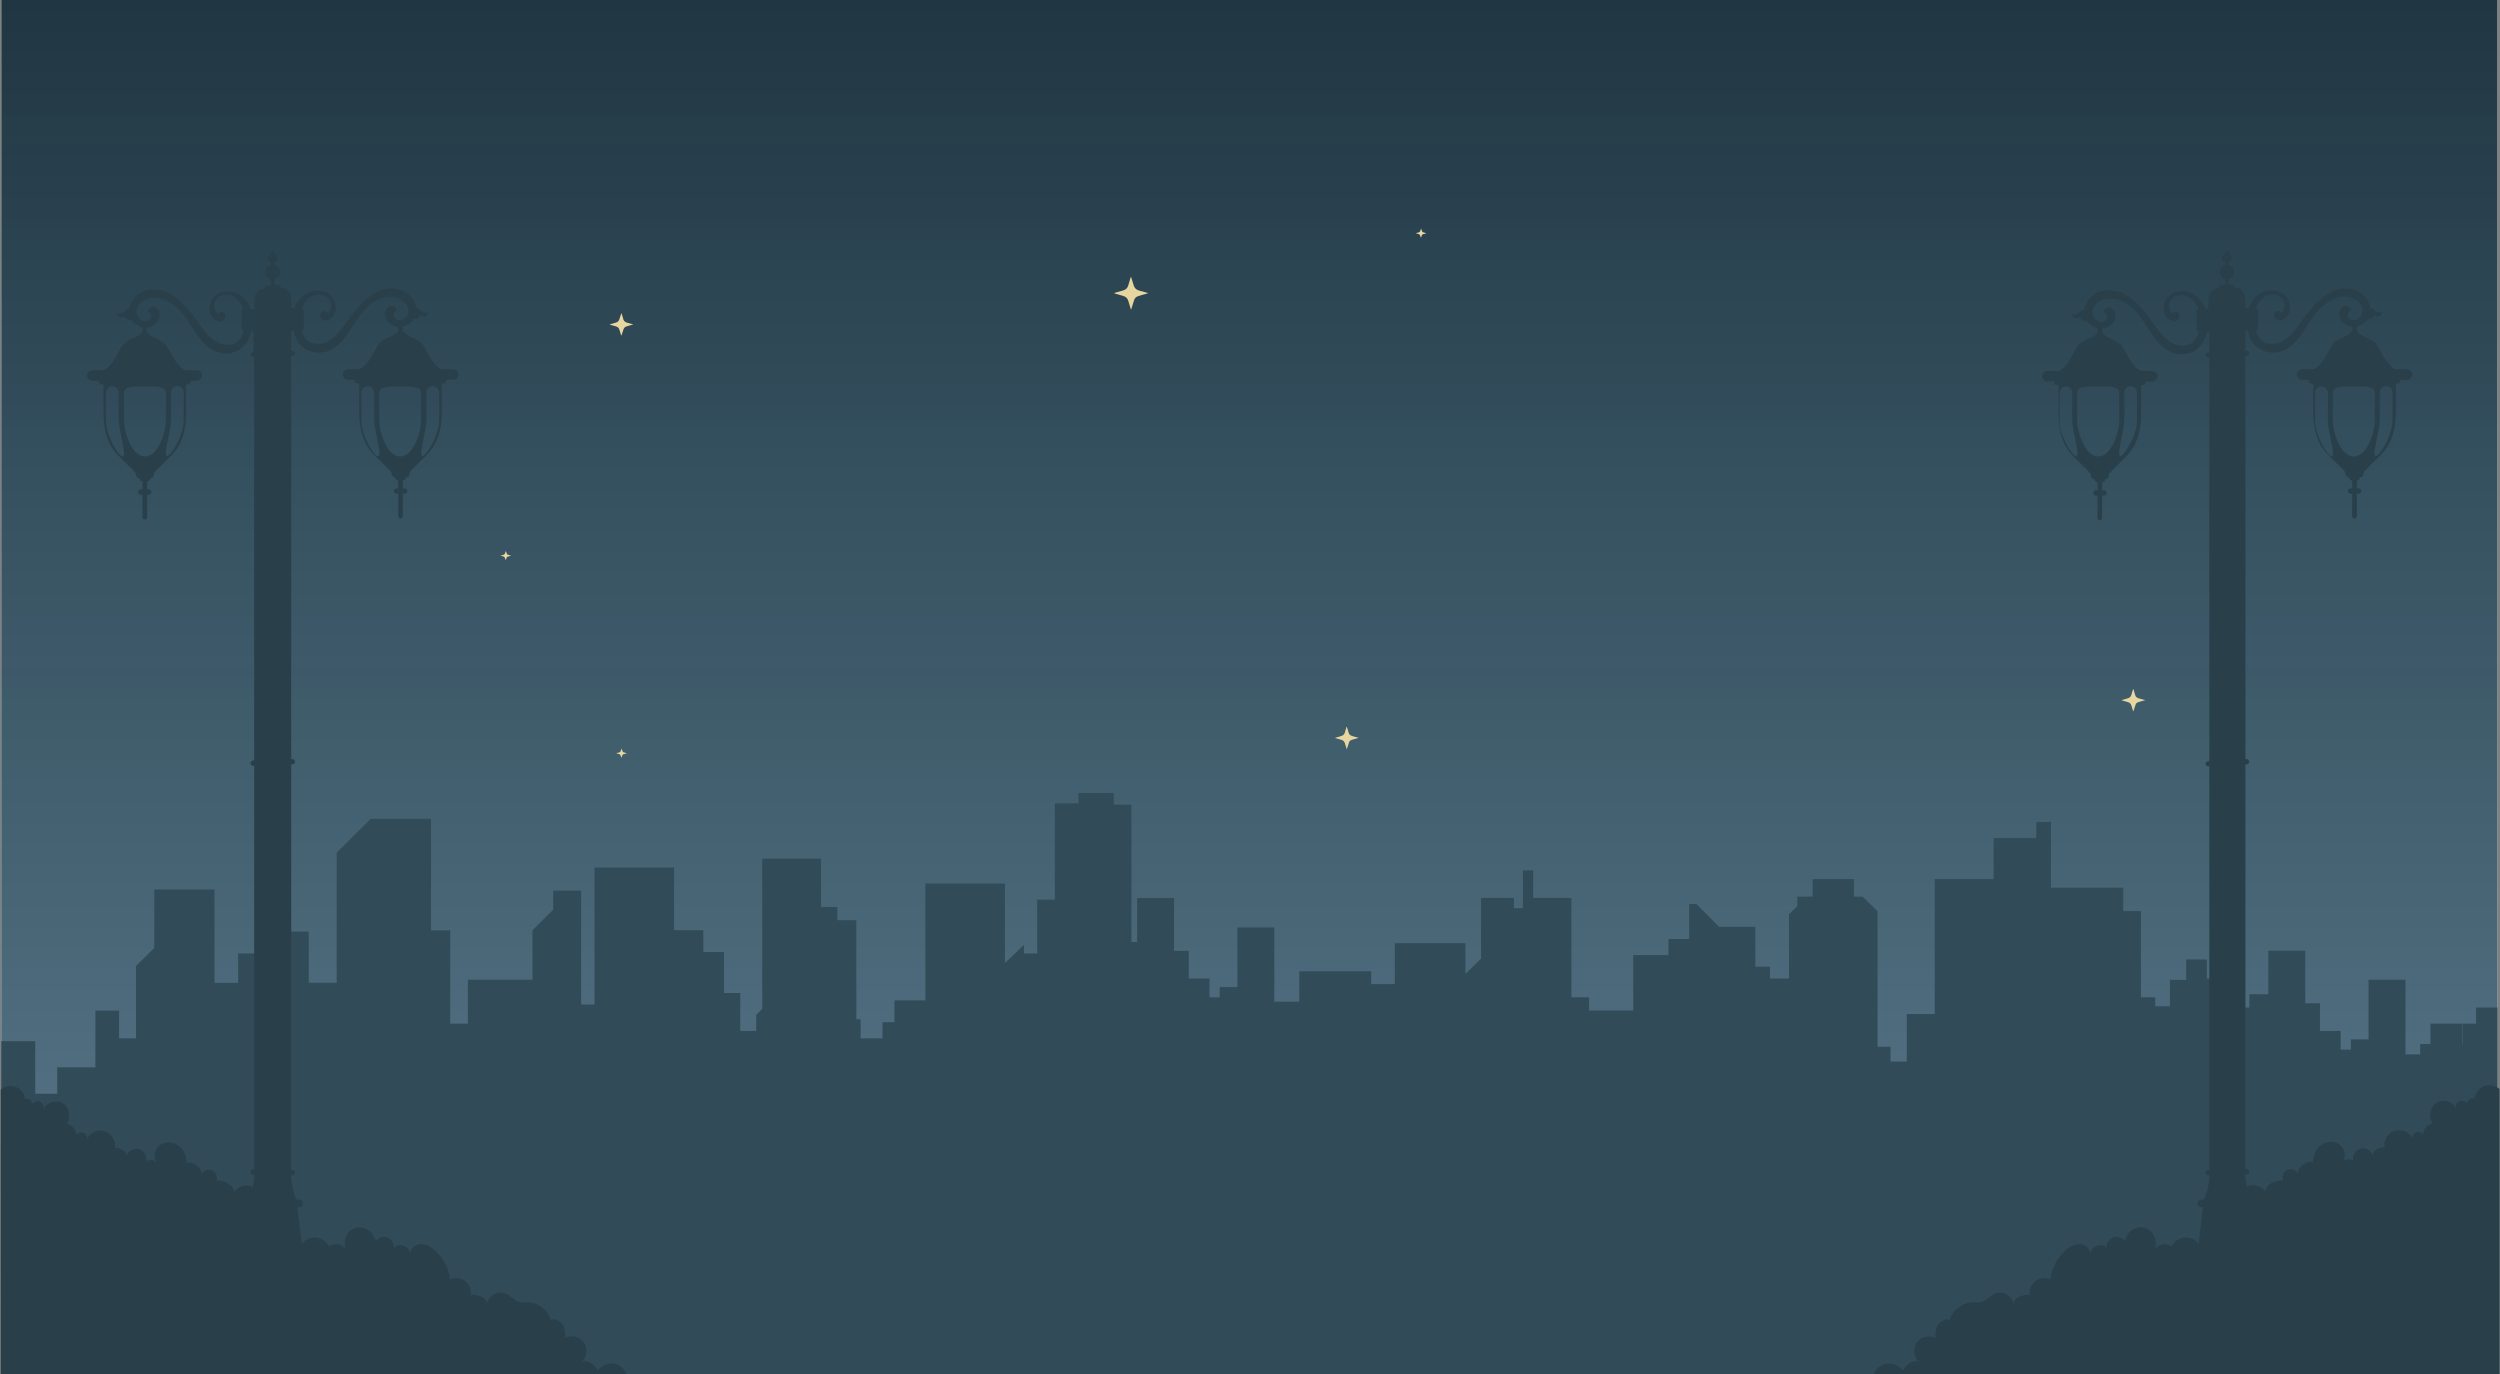 <?xml version="1.0" encoding="utf-8"?>
<!-- Generator: Adobe Illustrator 24.1.2, SVG Export Plug-In . SVG Version: 6.00 Build 0)  -->
<svg version="1.1" id="Слой_1" xmlns="http://www.w3.org/2000/svg" xmlns:xlink="http://www.w3.org/1999/xlink" x="0px" y="0px"
	 viewBox="0 0 1923 1057" style="enable-background:new 0 0 1923 1057;" xml:space="preserve">
<rect x="0" y="0" width="1923" height="1057" fill="#808080" stroke="none"/>
<style type="text/css">
	.st0{fill:#FFFFFF;}
	.st1{fill:url(#SVGID_1_);}
	.st2{fill:#314B58;}
	.st3{fill:#29404B;}
	.st4{fill:#E7D6A0;}
</style>
<rect x="1" class="st0" width="1920" height="1185"/>
<linearGradient id="SVGID_1_" gradientUnits="userSpaceOnUse" x1="961" y1="1186" x2="961" y2="1" gradientTransform="matrix(1 0 0 -1 0 1186)">
	<stop  offset="0" style="stop-color:#203642"/>
	<stop  offset="1" style="stop-color:#24516A;stop-opacity:0.71"/>
</linearGradient>
<rect x="1" class="st1" width="1920" height="1185"/>
<path class="st2" d="M1921,1185V775h-16.4v12.4h-10.2v15.7h-0.3v-15.7h-24.6v15.7h-7.9v7.9h-11.3v-57.4h-28.4v45.9h-13.6v7.9h-7.9
	V793h-15.9v-21.3h-11.3v-40.4h-28.4v33.5h-14.6V775h-14.8v-22.3h-17.9v-14.7h-15.9v15.7h-12.5V774h-11.3v-6.9h-11v-66.3h-13.6v-18
	h-55.6v-50.5h-11.3v12.4h-32.8v31.5h-45.3v103.8h-21.5v36.6h-12.5v-11.4h-10V700.9l-11.5-11.2h-6.7v-13.5h-31.7v13.5h-11.8v7.4
	l-6.4,6.1v49.5h-14.6v-9.1h-11.3v-30.7h-27.9l-17.4-17.5h-5.6v26.9h-15.9v12.4h-27.1v42.6h-34v-10.2h-13.6v-76.4h-29.4v-21.3h-7.9
	v29.2h-6.9v-7.9h-25.3v46.7l-12,11.7v-23.6h-54.3V757h-18.2v-9.9h-55.3v23.4h-19.2v-57.1h-28.4v45.9h-13.6v7.9h-7.9v-14.5h-15.9
	v-21.3h-11.3v-40.6h-28.4v33.8h-4.4V618.9h-13.6V610h-27.1v7.9h-18.2V692h-13.6v41.4h-10.2v-6.6l-14.6,14v-61.2h-61.2v89.9h-23.8
	v16.8h-9.2v12.4H662v-14.7h-3.3v-76.2h-14.6v-10.2h-12.5v-37.1h-45.3V776l-4.6,4.6V793h-12.3v-29.2h-12.5v-31.5h-15.9v-16.8h-22.5
	v-48.2h-61.2v105.4H447v-87.6h-21.5v14.7l-15.9,15.7v38.1h-49.7v33.8h-13.6v-71.8h-14.8v-85.8h-46.3L259,655.9v100h-21.5v-39.3
	h-36.1v16.8h-18.2V756h-18.2v-71.8h-46.3v44.9l-14.1,14v55.6H91.6v-21.3H73.4V821H44v20.3H27.1v-40.4H1V1185H1921z"/>
<path class="st3" d="M1910.5,835.6c-3.8,1.5-6.7,5.4-7.2,9.5c-2.3-1.5-5.4,1-5.9,3.6c-1.3-2-4.4-2.6-6.2-1.3
	c-2.1,1.3-2.8,4.1-1.5,6.2c-2-5.9-9.5-8.5-14.9-5.6c-5.4,2.8-7.4,10.8-3.6,15.9c-3.8,0.8-7.7,4.9-7.2,8.7c-1.3-1.8-3.8-2.6-5.9-1.5
	c-2,1-3.1,3.6-2.3,5.6c-1.5-5.4-7.4-8.5-13.1-7.2c-5.6,1.3-9.5,7.4-8.5,13.1c-3.8-0.3-8.7,2-9.2,5.9c-1.3-3.8-5.9-6.2-9.5-4.9
	c-3.8,1-6.4,5.6-5.4,9.5c-2.3-2-5.4-1.8-7.7,0.3c2.6-4.4,0.8-10.5-3.3-13.3c-4.4-2.8-10.3-2.1-14.1,1c-4.1,3.1-5.9,8.5-5.9,13.3
	c-2.1-2.1-4.6,0-7.2,1.3c-2.6,1.3-4.3,4.1-4.3,6.9c-1.5-2.8-5.6-4.1-8.5-2.6c-2.8,1.5-4.4,5.4-2.8,8.5c-2.3-1.8-5.9,0.3-8.7,1.3
	c-2.8,1.3-4.9,3.8-5.1,6.9c-2-3.8-7.2-5.6-11.5-4.9c-1,0.3-2,0.5-2.8,1c-0.5-2.8-1-6.2-1-9.5h0.8c1,0,2.1-0.8,2.1-2.1
	c0-1-0.8-2-2.1-2h-0.8V588h0.8c1,0,2.1-0.8,2.1-2.1c0-1-0.8-2-2.1-2h-0.8V273.8h0.8c1,0,2.1-0.8,2.1-2.1c0-1-0.8-2-2.1-2h-0.8v-15.4
	h1.8c1.3,5.6,3.8,11,8.7,13.8c7.7,4.9,17.2,3.8,23.8-1.3c9.5-7.2,14.6-20.8,22.8-29.2c6.9-7.2,18.2-12.8,27.7-6.9
	c4.4,2.8,7.2,8.2,3.6,12.8c-1,1.5-2.8,2.8-4.9,2.8c-1.8,0-3.8-1-4.6-2.8c-0.5-1.8,0.5-4.1,2.3-4.6c-0.3-2.1-1.8-3.6-3.8-3.6
	s-3.8,1.3-4.6,3.1c-0.8,1.8-1,3.8-0.3,5.6c1.3,3.8,4.9,6.9,9,7.4c0.3,0,0.5,0,0.8,0v2.8c-0.5,0.5-0.5,1.3-2.3,2.6
	c-2.8,2-9.5,4.1-12.3,7.2c-3.1,2.8-7.7,17.2-15.4,20h-8.7c-2.3,0-4.1,1.8-4.1,4.1c0,2.3,1.8,4.1,4.1,4.1h4.9c0,1.3,0.5,2.8,2.6,2.8
	h1c0,0,0,10.5,0,19.7s0.5,24.6,11.8,35.4c7.7,7.4,11,11,12.3,12.3c0.5,0.5,0.8,1.3,0.8,2c0,1.5,1.3,2.8,2.8,2.8c0,1.3,1,2.3,2.3,2.6
	v5.9h-1.3c-1,0-2,1-2,2s1,2.1,2,2.1h1.3V397c0,1,0.8,1.8,1.8,1.8c1,0,1.8-0.8,1.8-1.8v-17.2h1.3c1,0,2.1-1,2.1-2.1s-1-2-2.1-2h-1.3
	v-5.9c1.3-0.3,2.3-1.3,2.3-2.6c1.5,0,2.8-1.3,2.8-2.8c0-0.8,0.3-1.5,0.8-2c1.3-1.3,4.6-4.9,12.3-12.3c11.3-11,11.8-26.1,11.8-35.4
	s0-19.7,0-19.7h1c2.1,0,2.3-1.8,2.6-2.8h4.9c2.3,0,4.1-1.8,4.1-4.1c0-2.3-1.8-4.1-4.1-4.1h-8.5c-7.7-2.8-12.6-16.9-15.4-20
	c-3.1-2.8-9.7-4.9-12.3-7.2c-1.8-1.3-1.8-2.1-2.3-2.6v-3.1c2.8-0.5,5.6-2.1,7.4-4.4c0.5-0.5,0.8-1.3,1.3-1.8c0.3,0.3,0.8,0.3,1,0.5
	c1.5,0.3,3.3-1.3,3.8-2.8c1,1,2.8,1.3,4.1,0.5s2.3-1.8,2.1-3.3c-1,1-2.8,1-4.1,0.3c-1.3-0.8-2.3-1.8-3.6-2.6
	c-0.5-0.5-1.3-0.8-1.8-0.8c0-0.5-0.3-1-0.3-1.5c-1.3-6.2-6.4-10.8-12.5-12.6c-5.9-1.8-12.6-0.5-17.9,2.3c-5.4,2.8-10,7.2-14.1,11.8
	c-4.1,4.6-7.4,9.7-11.3,14.9c-3.3,4.4-7.2,9-12.3,11.3c-5.1,2.3-11.8,2.3-15.6-1.5c-2.1-2.1-3.1-4.9-3.8-7.7h0.5c0.5,0,1-0.5,1-1
	v-14.4c0-0.5-0.5-1-1-1h-0.8c1.3-4.1,4.1-7.9,8.2-9.7c3.8-1.8,9-1.3,12,1.8c3.1,3.1,2.8,9-0.5,11.5c-0.5-1.8-3.1-2.1-4.4-1
	c-1.3,1.3-1.3,3.3-0.3,4.9c1,1.3,3.1,1.8,4.9,1.5c1.8-0.5,3.3-1.5,4.4-3.1c3.3-4.4,2.8-11-0.8-15.1c-3.6-4.1-9.7-5.6-15.1-4.4
	s-9.7,5.4-12.3,10c-0.5,1-1,2.1-1.3,3.1h-2.8v-7.7c0-4.4-3.6-7.9-7.9-7.9h-0.3v-1.5c0-0.5-0.5-1-1-1h-3.6v-4.1
	c2.6-0.5,4.3-2.8,4.3-5.4c0-2.6-1.8-4.9-4.3-5.4V202c0.8-0.3,1.5-0.8,2.3-1.8c1.5-2.1-3.6-8.2-3.6-8.2s-5.1,6.2-3.6,8.2
	c0.8,1,1.8,1.5,2.3,1.8v1.8c-2.6,0.5-4.3,2.8-4.3,5.4c0,2.6,1.8,4.9,4.3,5.4v4.6h-3.6c-0.5,0-1,0.5-1,1v1.5h-0.3
	c-4.4,0-7.9,3.6-7.9,7.9v7.7h-2.8c-0.5-1-0.8-2.1-1.3-3.1c-2.6-4.9-7.2-8.7-12.3-10c-5.4-1.3-11.3,0.3-15.1,4.4
	c-3.6,4.1-4.1,10.8-0.8,15.1c1,1.5,2.6,2.6,4.4,3.1c1.8,0.5,3.8,0,4.9-1.5c1-1.3,1-3.6-0.3-4.9c-1.3-1.3-3.8-0.8-4.4,1
	c-3.3-2.8-3.6-8.5-0.5-11.5c3.1-3.1,8.2-3.6,12.1-1.8c3.8,1.8,6.7,5.6,8.2,9.7h-0.3c-0.5,0-1,0.5-1,1V254c0,0.5,0.5,1,1,1h0.5
	c-0.5,2.8-1.8,5.6-3.8,7.7c-4.1,3.8-10.8,3.8-15.6,1.5c-5.1-2.3-9-6.9-12.3-11.3c-3.8-4.9-7.2-10-11.3-14.9
	c-4.1-4.6-8.7-9-14.1-11.8c-5.4-2.8-12-3.8-17.9-2.3c-5.9,1.8-11,6.4-12.6,12.6c0,0.5-0.3,1-0.3,1.5c-0.8,0.3-1.3,0.5-1.8,0.8
	c-1.3,0.8-2.3,2.1-3.6,2.6c-1.3,0.8-3.1,0.8-4.1-0.3c-0.3,1.5,0.8,2.6,2.1,3.3s3.1,0.5,4.1-0.5c0.5,1.5,2.3,3.1,3.8,2.8
	c0.5,0,0.8-0.3,1-0.5c0.3,0.5,0.8,1.3,1.3,1.8c1.8,2.3,4.6,3.8,7.4,4.4v3.1c-0.5,0.5-0.5,1.3-2.3,2.6c-2.8,2.1-9.5,4.1-12.3,7.2
	c-3.1,2.8-7.7,17.2-15.4,20h-8.5c-2.3,0-4.1,1.8-4.1,4.1c0,2.3,1.8,4.1,4.1,4.1h4.9c0,1.3,0.5,2.8,2.6,2.8h1c0,0,0,10.5,0,19.7
	s0.5,24.6,11.8,35.4c7.7,7.4,11,11,12.3,12.3c0.5,0.5,0.8,1.3,0.8,2.1c0,1.5,1.3,2.8,2.8,2.8c0,1.3,1,2.3,2.3,2.6v5.9h-1.3
	c-1,0-2.1,1-2.1,2.1s1,2,2.1,2h1.3v17.2c0,1,0.8,1.8,1.8,1.8c1,0,1.8-0.8,1.8-1.8v-17.2h1.3c1,0,2.1-1,2.1-2s-1-2.1-2.1-2.1h-1.3
	v-5.9c1.3-0.3,2.3-1.3,2.3-2.6c1.5,0,2.8-1.3,2.8-2.8c0-0.8,0.3-1.5,0.8-2.1c1.3-1.3,4.6-4.9,12.3-12.3c11.3-11,11.8-26.1,11.8-35.4
	s0-19.7,0-19.7h1c2,0,2.3-1.8,2.6-2.8h4.9c2.3,0,4.1-1.8,4.1-4.1c0-2.3-1.8-4.1-4.1-4.1h-8.4c-7.7-2.8-12.6-16.9-15.4-20
	c-3.1-2.8-9.7-4.9-12.3-7.2c-1.8-1.3-1.8-2.1-2.3-2.6v-2.8c0.3,0,0.5,0,0.8,0c4.1-0.5,7.7-3.6,9-7.4c0.5-1.8,0.5-4.1-0.3-5.6
	c-0.8-1.8-2.8-3.1-4.6-3.1c-2.1,0-3.6,1.8-3.8,3.6c1.8,0.5,3.1,2.8,2.3,4.6c-0.5,1.8-2.6,3.1-4.6,2.8c-1.8,0-3.6-1.3-4.9-2.8
	c-3.3-4.6-0.8-10.3,3.6-12.8c9.5-5.9,20.8-0.3,27.7,6.9c8.2,8.5,13.3,22,22.8,29.2c6.7,4.9,16.2,6.2,23.8,1.3
	c4.9-3.1,7.4-8.5,8.7-13.8h1.8v15.4h-0.8c-1,0-2.1,0.8-2.1,2.1c0,1,0.8,2,2.1,2h0.8v310.4h-0.8c-1,0-2.1,0.8-2.1,2c0,1,0.8,2,2.1,2
	h0.8v310.4h-0.8c-1,0-2.1,0.8-2.1,2c0,1,0.8,2.1,2.1,2.1h0.8c0,8.7-2.8,15.9-4.1,18.7h-2.3c-1.5,0-2.8,1.3-2.8,2.8v0.3
	c0,1.5,1.3,2.8,2.8,2.8h1.5l-3.3,28.2c-2-2.6-5.1-4.6-8.4-4.9c-5.1-0.5-10.3,2.3-12.6,6.9c-3.6-3.3-10.5-1.8-12.8,2.3
	c2.8-6.4-1-14.6-7.7-16.7c-6.7-2-14.3,3.3-15.1,10.3c-2-2.8-6.2-4.1-9.2-2.8c-3.3,1.3-5.6,4.9-5.1,8.2c-1.8-2.8-4.4-2.8-7.4-1.8
	c-2.6,0.8-4.6,3.1-5.1,5.9c0-3.6-3.6-6.7-7.2-7.2c-4.1-0.5-8.2,1.8-11.3,4.4c-6.7,5.6-11.3,14.1-12,22.8c-3.8-1.8-8.5-1.3-11.8,1.3
	c-3.3,2.6-4.9,6.9-4.1,11c-1.8-1.5-6.4,0.3-8.5,1c-2.3,1-3.8,3.1-4.1,5.4c-1-6.1-8.7-10.5-14.3-7.9c-3.6,1.5-6.2,5.4-10.3,6.4
	c-2.1,0.5-4.4,0.3-6.7,0.3c-8.2,0.3-15.9,6.2-17.9,14.1c-1.8-2.8-7.4,0.8-9.2,3.6c-1.8,2.8-1.8,6.4-1.5,9.7
	c-4.9-2.6-11.5-1-14.6,3.6c-3.1,4.6-2.3,11.3,1.8,14.9c-4.1-2.3-10.8,2.3-12.3,6.7c-3.3-4.9-10.5-6.9-15.9-4.4
	c-3.1,1.3-5.4,4.1-6.4,7.2H482c-1.3-3.1-3.6-5.6-6.4-7.2c-5.4-2.6-12.6-0.5-15.9,4.4c-1.5-4.4-8.5-9-12.3-6.7
	c4.1-3.6,4.9-10.5,1.8-14.9c-3.1-4.6-9.7-6.2-14.6-3.6c0.3-3.3,0.3-6.9-1.5-9.7c-1.8-2.8-7.4-6.4-9.2-3.6c-2-8-9.7-13.8-17.9-14.1
	c-2.3,0-4.4,0.3-6.7-0.3c-3.8-1-6.4-4.6-10.3-6.4c-5.6-2.6-13.3,1.5-14.4,7.9c-0.3-2.3-2.1-4.6-4.1-5.4c-2.3-1-6.7-2.6-8.5-1
	c0.8-4.1-0.8-8.5-4.1-11c-3.3-2.6-7.9-3.1-11.8-1.3c-0.8-8.7-5.4-17.2-12-22.8c-3.3-2.8-7.2-4.9-11.3-4.4c-3.6,0.5-7.2,3.6-7.2,7.2
	c-0.5-2.8-2.6-5.1-5.1-5.9c-3.1-1-5.9-0.8-7.4,1.8c0.3-3.6-2-6.9-5.1-8.2c-3.3-1.3-7.2,0-9.2,2.8c-0.8-6.9-8.5-12-15.1-10.3
	c-6.7,1.8-10.5,10.3-7.7,16.7c-2.3-4.1-9.2-5.6-12.8-2.3c-2.3-4.6-7.4-7.4-12.6-6.9c-3.3,0.3-6.4,2.3-8.5,4.9l-3.3-28.2h1.5
	c1.5,0,2.8-1.3,2.8-2.8v-0.3c0-1.5-1.3-2.8-2.8-2.8h-2.3c-1.3-2.8-3.8-10-4.1-18.7h0.8c1,0,2.1-0.8,2.1-2.1c0-1-0.8-2-2.1-2H224V588
	h0.8c1,0,2.1-0.8,2.1-2.1c0-1-0.8-2-2.1-2H224V273.8h0.8c1,0,2.1-0.8,2.1-2.1c0-1-0.8-2-2.1-2H224v-15.4h1.8
	c1.3,5.6,3.8,11,8.7,13.8c7.7,4.9,17.2,3.8,23.8-1.3c9.5-7.2,14.6-20.8,22.8-29.2c6.9-7.2,18.2-12.8,27.7-6.9
	c4.4,2.8,7.2,8.2,3.6,12.8c-1,1.5-2.8,2.8-4.9,2.8c-1.8,0-3.8-1-4.6-2.8c-0.5-1.8,0.5-4.1,2.3-4.6c-0.3-2.1-1.8-3.6-3.8-3.6
	c-2,0-3.8,1.3-4.6,3.1c-0.8,1.8-1,3.8-0.3,5.6c1.3,3.8,4.9,6.9,9,7.4c0.3,0,0.5,0,0.8,0v2.8c-0.5,0.5-0.5,1.3-2.3,2.6
	c-2.8,2-9.5,4.1-12.3,7.2s-7.7,17.2-15.4,20h-8.5c-2.3,0-4.1,1.8-4.1,4.1c0,2.3,1.8,4.1,4.1,4.1h4.9c0,1.3,0.5,2.8,2.6,2.8h1
	c0,0,0,10.5,0,19.7s0.5,24.6,11.8,35.4c7.7,7.4,11,11,12.3,12.3c0.5,0.5,0.8,1.3,0.8,2c0,1.5,1.3,2.8,2.8,2.8c0,1.3,1,2.3,2.3,2.6
	v5.9H305c-1,0-2,1-2,2s1,2.1,2,2.1h1.3V397c0,1,0.8,1.8,1.8,1.8c1,0,1.8-0.8,1.8-1.8v-17.2h1.3c1,0,2.1-1,2.1-2.1s-1-2-2.1-2h-1.3
	v-5.9c1.3-0.3,2.3-1.3,2.3-2.6c1.5,0,2.8-1.3,2.8-2.8c0-0.8,0.3-1.5,0.8-2c1.3-1.3,4.6-4.9,12.3-12.3c11.3-11,11.8-26.1,11.8-35.4
	s0-19.7,0-19.7h1c2.1,0,2.3-1.8,2.6-2.8h4.9c2.3,0,4.1-1.8,4.1-4.1c0-2.3-1.8-4.1-4.1-4.1h-8.5c-7.7-2.8-12.6-16.9-15.4-20
	c-3.1-2.8-9.7-4.9-12.3-7.2c-1.8-1.3-1.8-2.1-2.3-2.6v-3.1c2.8-0.5,5.6-2.1,7.4-4.4c0.5-0.5,0.8-1.3,1.3-1.8c0.3,0.3,0.8,0.3,1,0.5
	c1.5,0.3,3.3-1.3,3.8-2.8c1,1,2.8,1.3,4.1,0.5c1.3-0.8,2.3-1.8,2-3.3c-1,1-2.8,1-4.1,0.3c-1.3-0.8-2.3-1.8-3.6-2.6
	c-0.5-0.5-1.3-0.8-1.8-0.8c0-0.5-0.3-1-0.3-1.5c-1.3-6.2-6.4-10.8-12.6-12.6c-5.9-1.8-12.6-0.5-17.9,2.3c-5.4,2.8-10,7.2-14.1,11.8
	c-4.1,4.6-7.4,9.7-11.3,14.9c-3.3,4.4-7.2,9-12.3,11.3c-5.1,2.3-11.8,2.3-15.6-1.5c-2.1-2.1-3.1-4.9-3.8-7.7h0.5c0.5,0,1-0.5,1-1
	v-14.4c0-0.5-0.5-1-1-1h-0.3c1.3-4.1,4.1-7.9,8.2-9.7c3.8-1.8,9-1.3,12,1.8c3.1,3.1,2.8,9-0.5,11.5c-0.5-1.8-3.1-2.1-4.4-1
	c-1.8,1.5-1.8,3.6-0.5,5.1c1,1.3,3.1,1.8,4.9,1.5c1.5-0.5,3.1-1.5,4.1-3.1c3.3-4.4,2.8-11-0.8-15.1c-3.6-4.1-9.7-5.6-15.1-4.4
	c-5.4,1.3-9.7,5.4-12.3,10c-0.5,1-1,2.1-1.3,3.1H224v-7.7c0-4.4-3.6-7.9-7.9-7.9h-0.3v-1.5c0-0.5-0.5-1-1-1h-3.6v-4.4
	c2.6-0.5,4.4-2.8,4.4-5.4c0-2.6-1.8-4.9-4.4-5.4V202c0.8-0.3,1.5-0.8,2.3-1.8c1.5-1.8-3.8-7.9-3.8-7.9s-5.1,6.2-3.6,8.2
	c0.8,1,1.8,1.5,2.3,1.8v1.8c-2.6,0.5-4.4,2.8-4.4,5.4s1.8,4.9,4.4,5.4v4.6h-3.6c-0.5,0-1,0.5-1,1v1.5h-0.3c-4.4,0-7.9,3.6-7.9,7.9
	v7.7h-2.8c-0.5-1-0.8-2.1-1.3-3.1c-2.6-4.9-7.2-8.7-12.3-10c-5.4-1.3-11.3,0.3-15.1,4.4c-3.6,4.1-4.1,10.8-0.8,15.1
	c1,1.5,2.6,2.6,4.4,3.1c1.8,0.5,3.8,0,4.9-1.5c1-1.3,1-3.6-0.3-4.9c-1.3-1.3-3.8-0.8-4.4,1c-3.8-3.3-3.8-9-1-12.3
	c3.1-3.1,8.2-3.6,12-1.8c3.8,1.8,6.7,5.6,8.2,9.7h-0.3c-0.5,0-1,0.5-1,1v15.1c0,0.5,0.5,1,1,1h0.5c-0.5,2.8-1.8,5.6-3.8,7.7
	c-4.1,3.8-10.8,3.8-15.6,1.5c-5.1-2.3-9-6.9-12.3-11.3c-3.8-4.9-7.2-10-11.3-14.9c-4.1-4.6-8.7-9-14.1-11.8
	c-5.4-2.8-12-3.8-17.9-2.3c-5.9,1.8-11,6.4-12.6,12.6c0,0.5-0.3,1-0.3,1.5c-0.8,0.3-1.3,0.5-1.8,0.8c-1.3,0.8-2.3,2.1-3.6,2.6
	c-1.3,0.8-3.1,0.8-4.1-0.3c-0.3,1.5,0.8,2.6,2.1,3.3c1.3,0.8,3.1,0.5,4.1-0.5c0.5,1.5,2.3,3.1,3.8,2.8c0.5,0,0.8-0.3,1-0.5
	c0.3,0.5,0.8,1.3,1.3,1.8c1.8,2.3,4.6,3.8,7.4,4.4v3.1c-0.5,0.5-0.5,1.3-2.3,2.6c-2.8,2.1-9.5,4.1-12.3,7.2
	c-3.1,2.8-7.7,17.2-15.4,20h-8.5c-2.3,0-4.1,1.8-4.1,4.1s1.8,4.1,4.1,4.1h4.9c0,1.3,0.5,2.8,2.6,2.8h1c0,0,0,10.5,0,19.7
	c0,9.2,0.5,24.6,11.8,35.4c7.7,7.4,11,11,12.3,12.3c0.5,0.5,0.8,1.3,0.8,2c0,1.5,1.3,2.8,2.8,2.8c0,1.3,1,2.3,2.3,2.6v5.9h-1.3
	c-1,0-2.1,1-2.1,2.1s1,2.1,2.1,2.1h1.3v17.2c0,1,0.8,1.8,1.8,1.8s1.8-0.8,1.8-1.8v-17.2h1.3c1,0,2-1,2-2.1s-1-2.1-2-2.1h-1.3v-5.9
	c1.3-0.3,2.3-1.3,2.3-2.6c1.5,0,2.8-1.3,2.8-2.8c0-0.8,0.3-1.5,0.8-2c1.3-1.3,4.6-4.9,12.3-12.3c11.3-11,11.8-26.1,11.8-35.4
	c0-9.2,0-19.7,0-19.7h1c2.1,0,2.3-1.8,2.6-2.8h4.4c2.3,0,4.1-1.8,4.1-4.1s-1.8-4.1-4.1-4.1h-8.5c-7.7-2.8-12.6-16.9-15.4-20
	c-3.1-2.8-9.7-4.9-12.3-7.2c-1.8-1.3-1.8-2.1-2.3-2.6v-2.8c0.3,0,0.5,0,0.8,0c4.1-0.5,7.7-3.6,9-7.4c0.5-1.8,0.5-4.1-0.3-5.6
	c-0.8-1.8-2.8-3.1-4.6-3.1c-2.1,0-3.6,1.8-3.8,3.6c1.8,0.5,3.1,2.8,2.3,4.6c-0.8,1.8-2.6,3.1-4.6,2.8c-1.8,0-3.6-1.3-4.9-2.8
	c-3.3-4.6-0.8-10.3,3.6-12.8c9.5-5.9,20.8-0.3,27.7,6.9c8.2,8.5,13.3,22,22.8,29.2c6.7,4.9,16.1,6.2,23.8,1.3
	c4.9-3.1,7.4-8.5,8.7-13.8h1.8v15.4h-0.3c-1,0-2,0.8-2,2.1c0,1,0.8,2.1,2,2.1h0.8v310.4h-0.8c-1,0-2,0.8-2,2c0,1,0.8,2.1,2,2.1h0.8
	v310.4h-0.8c-1,0-2,0.8-2,2.1c0,1,0.8,2.1,2,2.1h0.8c0,3.6-0.5,6.7-1,9.5c-1-0.5-1.8-0.8-2.8-1c-4.4-0.8-9.5,1-11.5,4.9
	c-0.3-3.1-2.3-5.6-5.1-6.9c-2.8-1.3-6.2-3.1-8.7-1.3c1.5-3.1,0-6.9-2.8-8.5c-2.8-1.5-6.9-0.3-8.5,2.6c0-2.8-1.8-5.6-4.4-6.9
	c-2.6-1.3-5.1-3.1-7.2-1.3c0.3-5.1-1.8-10.3-5.9-13.3c-4.1-3.1-10-3.8-14.1-1c-4.4,2.8-6.1,9-3.3,13.3c-2.3-2-5.4-2.3-7.7-0.3
	c1-3.8-1.5-8.2-5.4-9.5c-3.8-1-8.5,1.3-9.5,4.9c-0.5-3.6-5.6-6.2-9.2-5.9c1-5.6-2.8-11.5-8.5-13.1c-5.6-1.3-11.5,1.8-13.1,7.2
	c0.8-2-0.3-4.6-2.3-5.6c-2.1-1-4.6-0.3-5.9,1.5c0.5-3.8-3.3-7.9-7.2-8.7c3.6-4.9,1.8-13.1-3.6-15.9c-5.4-2.8-12.8,0-14.9,5.6
	c1-2.1,0.5-4.9-1.5-6.2c-2.1-1.3-4.9-0.5-6.2,1.3c-0.5-2.6-3.8-5.1-5.9-3.6c-0.3-4.1-3.1-7.9-7.2-9.5c-3.8-1.5-8.7-0.5-11.5,2.3
	V1185h1922V837.6C1918.9,834.8,1914.3,834,1910.5,835.6z M1793.9,350.9c-2.8,1.5-13.1-16.1-13.1-26.9v-21.8c0-2.8,2.3-4.9,4.9-4.9
	c2.8,0,4.9,2.3,4.9,4.9V323C1790.5,331.7,1796.4,349.4,1793.9,350.9z M1830.5,322.7V302c0-2.8,2.3-4.9,4.9-4.9
	c2.8,0,4.9,2.3,4.9,4.9v21.8c0,10.8-10.5,28.4-13.1,26.9C1824.6,349.1,1830.5,331.7,1830.5,322.7z M1826.7,302.2v22
	c0,7.4-5.6,26.9-16.2,26.9c-10.5,0-16.1-19.5-16.1-26.9v-22c0-5.1,7.2-4.9,16.1-4.9S1826.7,297.1,1826.7,302.2z M1597.3,350.9
	c-2.8,1.5-13.1-16.1-13.1-26.9v-21.8c0-2.8,2.3-4.9,4.9-4.9c2.8,0,4.9,2.3,4.9,4.9V323C1594,331.7,1599.9,349.4,1597.3,350.9z
	 M1634,322.7V302c0-2.8,2.3-4.9,4.9-4.9c2.8,0,4.9,2.3,4.9,4.9v21.8c0,10.8-10.5,28.4-13.1,26.9C1628.1,349.1,1634,331.7,1634,322.7
	z M1630.1,302.2v22c0,7.4-5.6,26.9-16.1,26.9c-10.5,0-16.2-19.5-16.2-26.9v-22c0-5.1,7.2-4.9,16.2-4.9S1630.1,297.1,1630.1,302.2z
	 M291.1,350.9c-2.8,1.5-13.1-16.1-13.1-26.9v-21.8c0-2.8,2.3-4.9,4.9-4.9c2.8,0,4.9,2.3,4.9,4.9V323
	C288,331.7,293.9,349.4,291.1,350.9z M328,322.7V302c0-2.8,2.3-4.9,4.9-4.9c2.8,0,4.9,2.3,4.9,4.9v21.8c0,10.8-10.5,28.4-13.1,26.9
	C322.1,349.1,328,331.7,328,322.7z M323.9,302.2v22c0,7.4-5.6,26.9-16.1,26.9s-16.1-19.5-16.1-26.9v-22c0-5.1,7.2-4.9,16.1-4.9
	S323.9,297.1,323.9,302.2z M94.6,350.9c-2.8,1.5-13.1-16.1-13.1-26.9v-21.8c0-2.8,2.3-4.9,4.9-4.9c2.8,0,4.9,2.3,4.9,4.9V323
	C91.5,331.7,97.4,349.4,94.6,350.9z M131.5,322.7V302c0-2.8,2.3-4.9,4.9-4.9c2.8,0,4.9,2.3,4.9,4.9v21.8c0,10.8-10.5,28.4-13.1,26.9
	C125.6,349.1,131.5,331.7,131.5,322.7z M127.6,302.2v22c0,7.4-5.6,26.9-16.1,26.9s-16.1-19.5-16.1-26.9v-22c0-5.1,7.2-4.9,16.1-4.9
	C120.4,297.3,127.6,297.1,127.6,302.2z"/>
<path class="st4" d="M487,249.6c-1.1,0.3-2.2,0.6-3.2,0.9c-0.7,0.2-1.3,0.4-2,0.6c-1.1,0.3-1.8,1.1-2.2,2.2c-0.4,1.3-0.8,2.6-1.3,4
	c-0.1,0.3-0.2,0.5-0.3,0.8c-0.3-0.1-0.2-0.3-0.3-0.4c-0.5-1.4-0.9-2.8-1.3-4.2c-0.4-1.2-1.2-2-2.5-2.4c-1.4-0.4-2.8-0.8-4.2-1.2
	c-0.2-0.1-0.5-0.1-0.7-0.3c0.1-0.2,0.2-0.2,0.4-0.2c1.5-0.4,3-0.8,4.4-1.3c1.4-0.4,2.2-1.2,2.6-2.5c0.4-1.4,0.9-2.9,1.4-4.3
	c0-0.1,0-0.2,0.2-0.3c0.2,0.1,0.2,0.3,0.2,0.4c0.4,1.3,0.9,2.6,1.2,4c0.4,1.5,1.4,2.4,2.9,2.8c1.3,0.4,2.7,0.7,4,1.1
	C486.6,249.3,486.8,249.3,487,249.6z"/>
<path class="st4" d="M1650,538.6c-1.1,0.3-2.2,0.6-3.2,0.9c-0.7,0.2-1.3,0.4-2,0.6c-1.2,0.3-1.9,1.1-2.2,2.2c-0.4,1.3-0.8,2.6-1.3,4
	c-0.1,0.3-0.2,0.5-0.3,0.8c-0.3-0.1-0.3-0.3-0.3-0.4c-0.5-1.4-0.9-2.8-1.3-4.2c-0.4-1.2-1.2-2-2.5-2.4c-1.4-0.4-2.8-0.8-4.2-1.2
	c-0.3-0.1-0.5-0.1-0.7-0.3c0.1-0.2,0.3-0.2,0.4-0.2c1.5-0.4,3-0.8,4.4-1.3c1.4-0.4,2.2-1.2,2.6-2.5c0.4-1.4,0.9-2.9,1.3-4.3
	c0-0.1,0-0.2,0.2-0.3c0.2,0.1,0.2,0.3,0.2,0.4c0.4,1.3,0.9,2.6,1.2,4c0.4,1.5,1.4,2.4,2.9,2.8c1.3,0.4,2.7,0.7,4,1.1
	C1649.6,538.3,1649.8,538.3,1650,538.6z"/>
<path class="st4" d="M1045,567.6c-1.1,0.3-2.2,0.6-3.2,0.9c-0.7,0.2-1.3,0.4-2,0.6c-1.2,0.3-1.9,1.1-2.2,2.2c-0.4,1.3-0.8,2.6-1.3,4
	c-0.1,0.3-0.2,0.5-0.3,0.8c-0.3-0.1-0.3-0.3-0.3-0.4c-0.5-1.4-0.9-2.8-1.3-4.2c-0.4-1.2-1.2-2-2.5-2.4c-1.4-0.4-2.8-0.8-4.2-1.2
	c-0.3-0.1-0.5-0.1-0.7-0.3c0.1-0.2,0.3-0.2,0.4-0.2c1.5-0.4,3-0.8,4.4-1.3c1.4-0.4,2.2-1.2,2.6-2.5c0.4-1.4,0.9-2.9,1.3-4.3
	c0-0.1,0-0.2,0.2-0.3c0.2,0.1,0.2,0.3,0.2,0.4c0.4,1.3,0.9,2.6,1.2,4c0.4,1.5,1.4,2.4,2.9,2.8c1.3,0.4,2.7,0.7,4,1.1
	C1044.6,567.3,1044.8,567.3,1045,567.6z"/>
<path class="st4" d="M883,225.6c-1.6,0.4-3.1,0.9-4.7,1.3c-1,0.3-1.9,0.6-2.8,0.9c-1.7,0.5-2.7,1.6-3.2,3.2
	c-0.6,1.9-1.2,3.9-1.8,5.8c-0.1,0.4-0.3,0.8-0.4,1.2c-0.4-0.1-0.4-0.4-0.4-0.6c-0.7-2.1-1.3-4.1-1.9-6.2c-0.6-1.8-1.8-3-3.7-3.5
	c-2-0.6-4-1.2-6.1-1.8c-0.4-0.1-0.7-0.2-1-0.4c0.1-0.2,0.4-0.2,0.6-0.3c2.1-0.6,4.3-1.2,6.4-1.8c2-0.6,3.2-1.8,3.8-3.7
	c0.6-2.1,1.3-4.2,1.9-6.3c0-0.1,0-0.3,0.2-0.4c0.3,0.1,0.2,0.4,0.3,0.6c0.6,1.9,1.2,3.9,1.8,5.8c0.6,2.2,2,3.5,4.2,4.1
	c1.9,0.5,3.9,1.1,5.8,1.6C882.4,225.2,882.7,225.2,883,225.6z"/>
<path class="st4" d="M393,427.5c-0.5,0.1-1,0.2-1.4,0.4c-0.3,0.1-0.6,0.2-0.9,0.2c-0.5,0.1-0.8,0.5-1,0.9c-0.2,0.5-0.4,1.1-0.6,1.6
	c0,0.1-0.1,0.2-0.1,0.3c-0.1,0-0.1-0.1-0.1-0.2c-0.2-0.6-0.4-1.1-0.6-1.7c-0.2-0.5-0.6-0.8-1.1-1c-0.6-0.2-1.2-0.3-1.9-0.5
	c-0.1,0-0.2,0-0.3-0.1c0-0.1,0.1-0.1,0.2-0.1c0.7-0.2,1.3-0.3,2-0.5c0.6-0.2,1-0.5,1.2-1c0.2-0.6,0.4-1.2,0.6-1.8c0,0,0-0.1,0.1-0.1
	c0.1,0,0.1,0.1,0.1,0.2c0.2,0.5,0.4,1.1,0.6,1.6c0.2,0.6,0.6,1,1.3,1.1c0.6,0.1,1.2,0.3,1.8,0.5C392.8,427.4,392.9,427.4,393,427.5z
	"/>
<path class="st4" d="M482,579.5c-0.5,0.1-1,0.2-1.4,0.4c-0.3,0.1-0.6,0.2-0.9,0.2c-0.5,0.1-0.8,0.5-1,0.9c-0.2,0.5-0.4,1.1-0.6,1.6
	c0,0.1-0.1,0.2-0.1,0.3c-0.1,0-0.1-0.1-0.1-0.2c-0.2-0.6-0.4-1.1-0.6-1.7c-0.2-0.5-0.6-0.8-1.1-1c-0.6-0.2-1.2-0.3-1.9-0.5
	c-0.1,0-0.2,0-0.3-0.1c0-0.1,0.1-0.1,0.2-0.1c0.7-0.2,1.3-0.3,2-0.5c0.6-0.2,1-0.5,1.2-1c0.2-0.6,0.4-1.2,0.6-1.8c0,0,0-0.1,0.1-0.1
	c0.1,0,0.1,0.1,0.1,0.2c0.2,0.5,0.4,1.1,0.6,1.6c0.2,0.6,0.6,1,1.3,1.1c0.6,0.1,1.2,0.3,1.8,0.5C481.8,579.4,481.9,579.4,482,579.5z
	"/>
<path class="st4" d="M1097,179.5c-0.5,0.1-1,0.2-1.4,0.4c-0.3,0.1-0.6,0.2-0.9,0.2c-0.5,0.1-0.8,0.5-1,0.9c-0.2,0.5-0.4,1.1-0.6,1.6
	c0,0.1-0.1,0.2-0.1,0.3c-0.1,0-0.1-0.1-0.1-0.2c-0.2-0.6-0.4-1.1-0.6-1.7c-0.2-0.5-0.6-0.8-1.1-1c-0.6-0.2-1.3-0.3-1.9-0.5
	c-0.1,0-0.2,0-0.3-0.1c0-0.1,0.1-0.1,0.2-0.1c0.7-0.2,1.3-0.3,2-0.5c0.6-0.2,1-0.5,1.2-1c0.2-0.6,0.4-1.2,0.6-1.8c0,0,0-0.1,0.1-0.1
	c0.1,0,0.1,0.1,0.1,0.2c0.2,0.5,0.4,1.1,0.6,1.6c0.2,0.6,0.6,1,1.3,1.1c0.6,0.1,1.2,0.3,1.8,0.5
	C1096.8,179.4,1096.9,179.4,1097,179.5z"/>
</svg>

